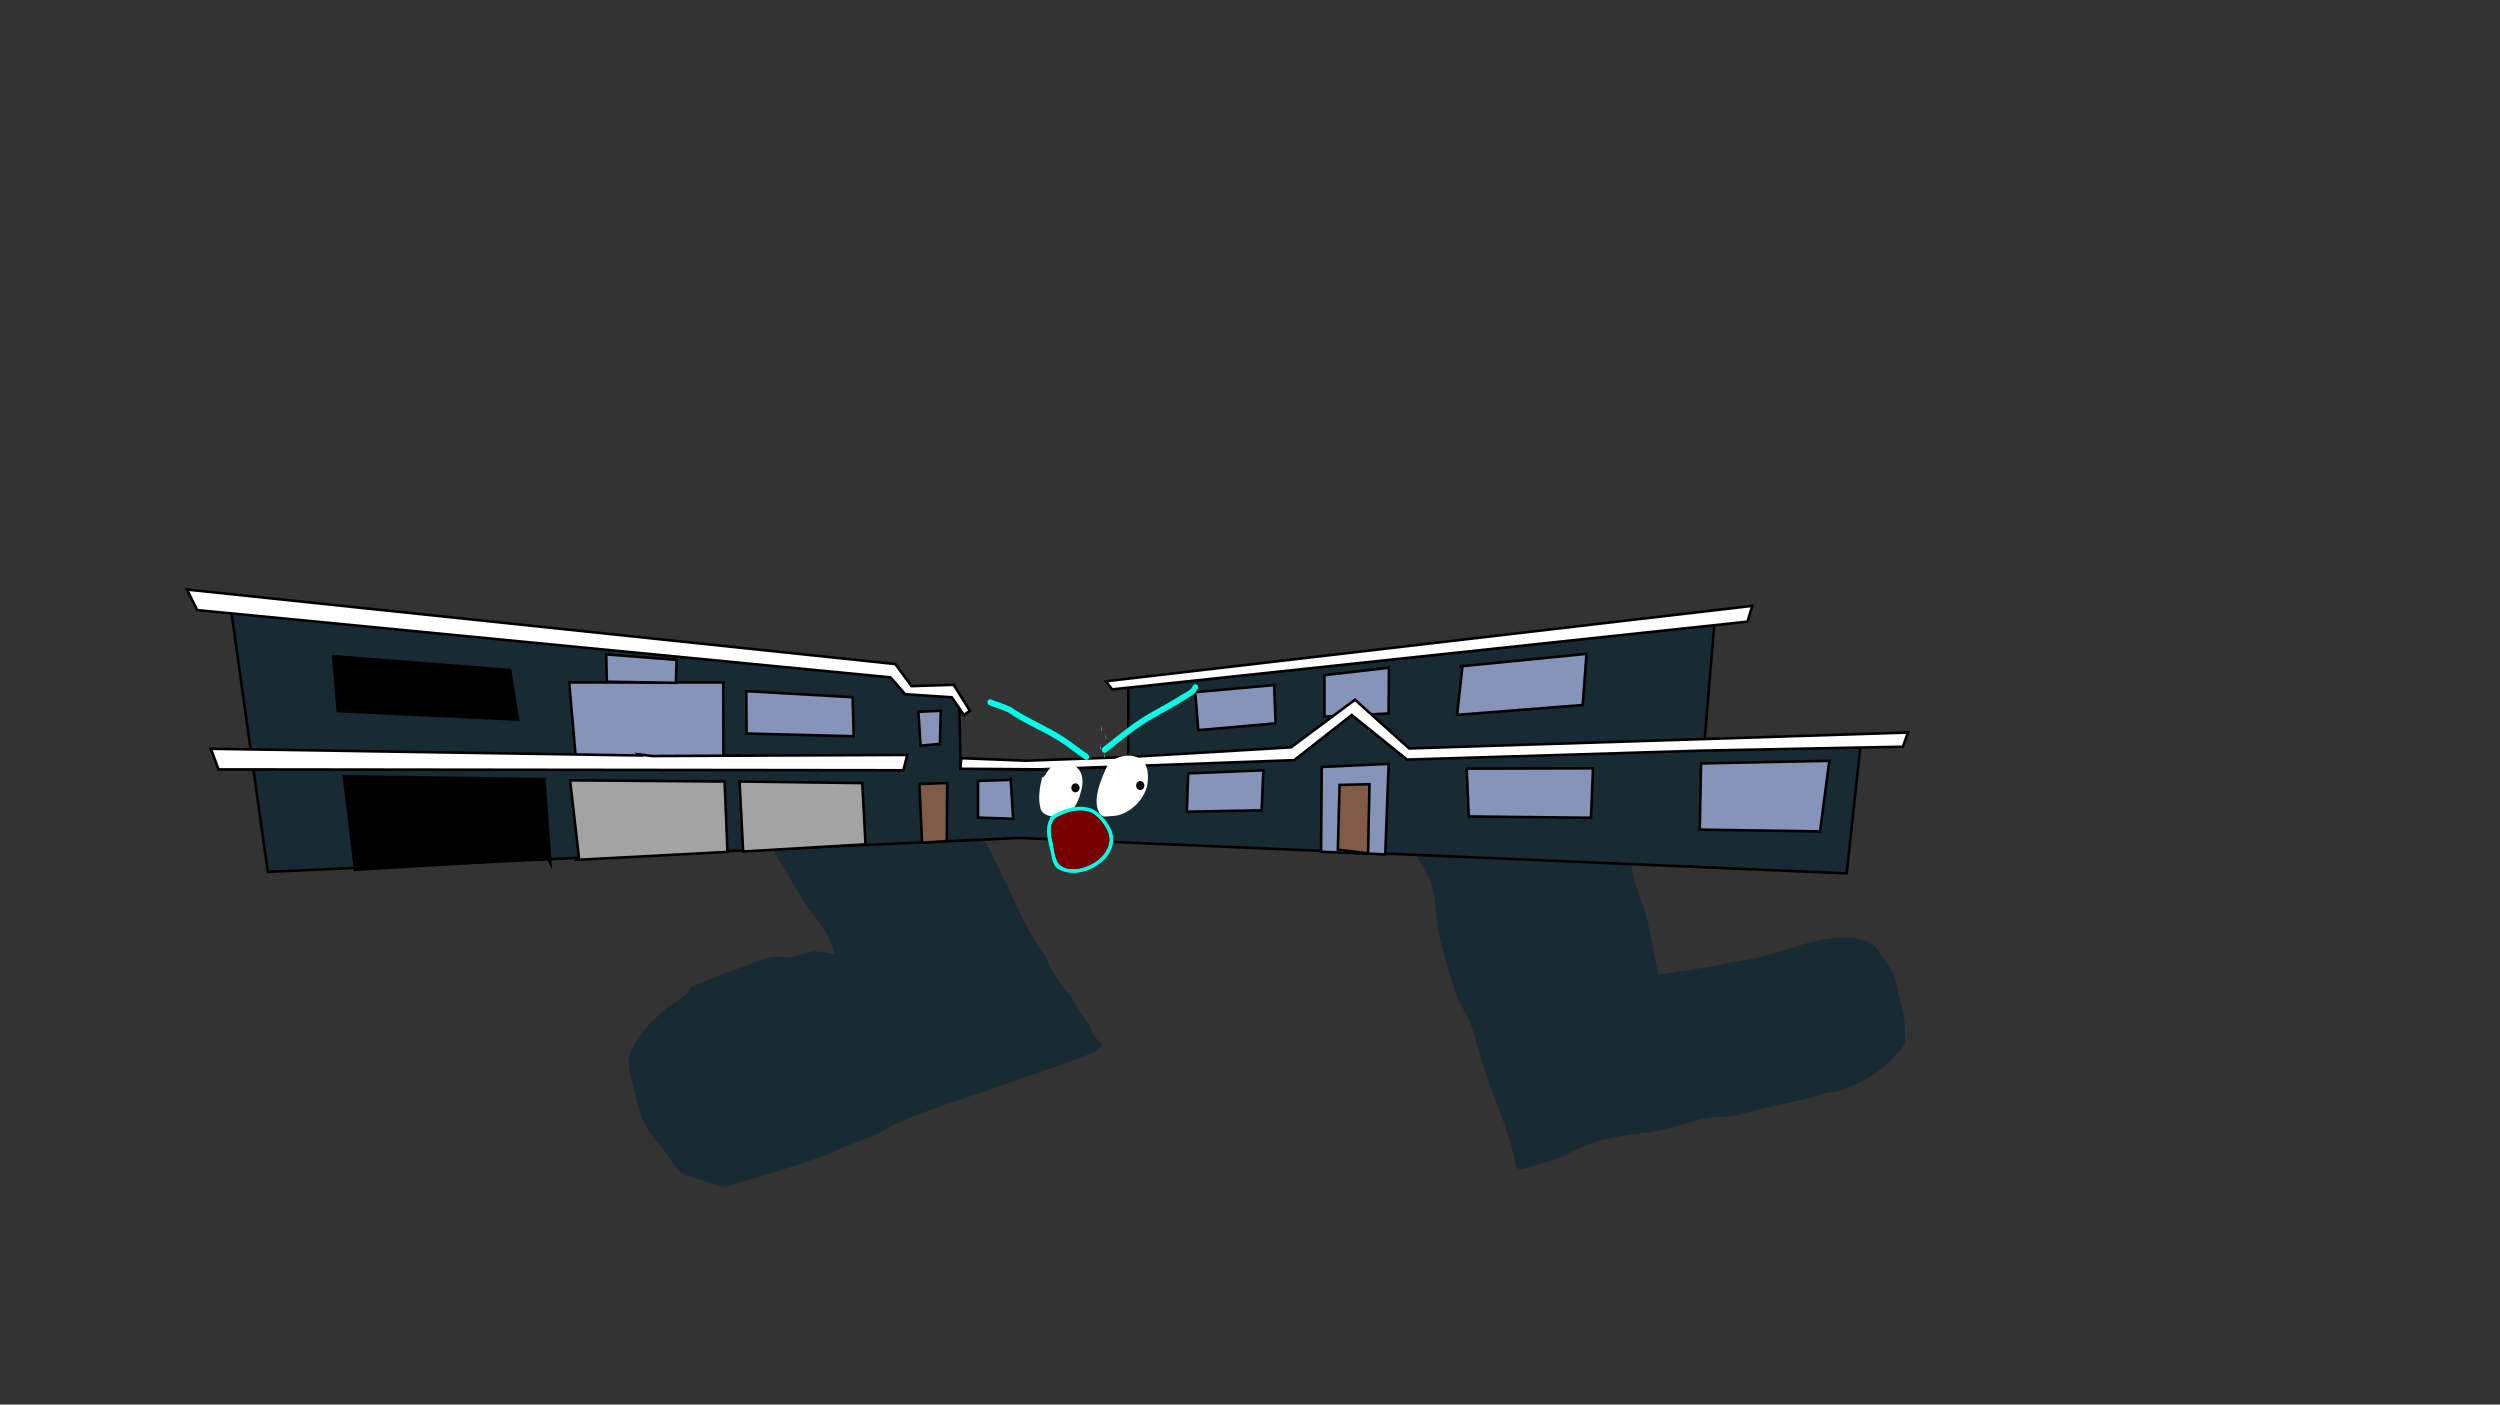 <svg version="1.1" xmlns="http://www.w3.org/2000/svg" xmlns:xlink="http://www.w3.org/1999/xlink" width="959.459" height="539.039" viewBox="0,0,959.459,539.039"><rect x="0" y="0" width="959.459" height="539.039" fill="#333333" stroke="none"/><g transform="translate(159.73,89.52)"><g data-paper-data="{&quot;isPaintingLayer&quot;:true}" stroke-linejoin="miter" stroke-miterlimit="10" stroke-dasharray="" stroke-dashoffset="0" style="mix-blend-mode: normal"><path d="M197.408,188.866c0.708,1.81 1.35,3.639 1.943,5.458c1.203,3.691 2.072,7.804 3.688,11.329c2.64,5.761 6.681,11.109 9.675,16.725c4.964,9.312 9.556,18.613 14.129,28.136c4.478,9.324 8.731,19.142 14.926,27.448c1.952,5.862 5.757,9.904 9.273,14.856c2.597,3.658 4.591,7.789 7.495,11.213c0.684,1.195 0.847,2.916 1.583,3.991c0.555,0.81 1.492,1.316 2.022,2.143c0.374,0.582 1.166,1.127 1.026,1.804c-0.156,0.751 -3.592,2.449 -4.322,2.78c-5.292,2.403 -11.293,4.445 -16.822,6.251c-9.96,3.254 -19.672,7.074 -29.657,10.329c-9.937,3.239 -19.678,6.61 -29.237,10.814c-4.798,3.307 -9.553,4.824 -14.923,6.966c-4.642,1.852 -9.209,3.973 -13.895,5.697c-9.861,3.625 -20.014,6.53 -30.105,9.431c-1.677,0.482 -4.079,1.678 -5.818,1.641c-3.614,-0.077 -8.226,-2.447 -11.701,-3.494c-1.26,-0.38 -3.445,-0.659 -4.518,-1.399c-2.172,-1.498 -4.039,-5.191 -5.656,-7.293c-2.657,-3.454 -6.214,-6.977 -8.296,-10.799c-2.799,-5.137 -3.906,-11.733 -5.399,-17.342c-0.759,-2.853 -1.812,-6.248 -1.152,-9.214c1.592,-7.158 8.314,-13.552 13.527,-18.213c2.503,-2.238 5.963,-3.702 8.296,-6.001c0.833,-0.82 0.818,-1.706 1.762,-2.489c1.043,-0.865 3.025,-1.401 4.267,-1.964c4.184,-1.896 8.227,-3.566 12.602,-4.994c4.936,-1.61 10.573,-4.466 15.711,-5.107c1.475,-0.184 3.036,0.441 4.511,0.299c3.191,-0.308 6.873,-1.514 9.968,-2.388c2.062,0.133 4.093,0.44 6.134,0.761c0.647,0.102 1.672,0.667 1.964,0.081c0.208,-0.418 -1.031,-3.274 -1.171,-3.757c-1.517,-5.209 -6.619,-10.38 -9.744,-14.799c-5.284,-9.126 -10.841,-17.858 -16.262,-26.888c-3.824,-6.369 -8.295,-12.379 -12.487,-18.512c-1.135,-1.661 -2.7,-2.691 -4.05,-4.155c-0.479,-0.519 -1.409,-0.934 -1.343,-1.637c0.065,-0.703 1.081,-0.908 1.622,-1.362c2.944,-1.821 6.779,-2.434 10.097,-3.404c6.718,-1.964 13.433,-3.941 20.149,-5.914c5.785,-1.699 11.283,-3.831 16.913,-5.948c4.024,-1.513 8.615,-2.814 12.247,-5.109c4.711,-2.726 9.816,-3.831 14.946,-4.999c-1.874,-3.004 -4.033,-5.528 -5.138,-8.917c0,0 -0.232,-0.713 0.481,-0.946c0.713,-0.232 0.946,0.481 0.946,0.481c1.09,3.344 3.297,5.83 5.136,8.832c0.04,0.065 0.079,0.129 0.118,0.194c2.046,-0.478 4.091,-0.992 6.111,-1.65l1.32,-0.43c0.394,-0.128 0.817,0.087 0.946,0.481c0.093,0.285 0.006,0.585 -0.198,0.778l-0.986,0.973l-0.236,-0.239c-0.244,0.303 -0.458,0.621 -0.598,0.981c-0.969,2.501 -0.753,5.791 -1.808,8.418zM198.251,179.627c-1.523,0.453 -3.06,0.836 -4.599,1.194c1.034,1.838 1.961,3.754 2.8,5.709c0.421,-2.222 0.76,-5.276 1.799,-6.903z" fill="#192b32" fill-rule="nonzero" stroke="none" stroke-width="0.5" stroke-linecap="butt"/><path d="M462.166,196.133c0.406,0.412 -0.212,0.783 -0.212,0.783l-0.349,0.21c-1.077,0.627 -2.013,0.863 -2.93,0.933c1.315,4.918 2.559,9.838 3.495,14.857c1.392,7.467 2.705,14.907 3.596,22.473c0.459,3.898 0.525,7.999 1.389,11.812c0.785,3.464 2.335,6.843 3.497,10.208c2.476,7.17 3.523,14.749 4.988,22.176c0.359,1.38 0.855,2.765 1.085,4.173c0.04,0.245 -0.241,0.623 0.022,0.752c0.484,0.238 4.525,-0.736 5.262,-0.847c5.821,-0.879 11.716,-1.575 17.487,-2.838c4.451,-0.974 8.825,-1.576 13.273,-2.405c5.933,-1.106 11.449,-3.095 17.134,-4.885c7.661,-2.409 17.457,-4.285 24.87,-2.422c1.745,0.439 3.449,1.512 4.986,2.219c2.421,3.673 5.517,7.463 7.233,11.411c1.28,2.947 1.652,6.388 2.45,9.481c1.118,4.337 2.179,8.326 1.983,12.895c-0.057,1.327 0.201,3.166 -0.452,4.482c-0.815,1.644 -3.1,3.525 -4.376,5.064c-3.916,4.725 -12.875,10.129 -19.702,12.175c-2.381,0.714 -4.911,0.896 -7.306,1.624c-10.144,3.078 -20.356,4.567 -30.533,7.454c-4.988,1.415 -9.8,0.948 -14.811,1.867c-5.352,0.981 -10.523,3.31 -15.887,4.356c-10.337,2.009 -20.482,2.022 -30.305,6.3c-3.14,1.368 -6.223,3.043 -9.374,4.331c-2.692,1.101 -5.837,1.799 -8.632,2.722c-1.649,0.544 -6.123,2.409 -7.594,1.329c-0.672,-0.494 -0.724,-2.672 -0.893,-3.421c-1.656,-7.343 -4.183,-14.418 -6.922,-21.454c-2.77,-7.114 -5.094,-14.286 -7.271,-21.574c-0.814,-2.726 -1.372,-5.614 -2.464,-8.255c-1.812,-4.383 -4.543,-8.339 -6.09,-12.833c-2.276,-7.27 -4.575,-14.438 -6.217,-21.851c-1.631,-7.365 -0.688,-15.211 -4.1,-22.118c-3.373,-6.827 -7.494,-13.424 -12.262,-19.643c-1.576,-2.056 -3.612,-4.095 -4.831,-6.309c-1.245,-2.261 -1.33,-4.922 -2.291,-7.266c-0.956,-2.331 -2.406,-4.518 -3.403,-6.848c-0.964,-2.251 -2.056,-4.513 -3.489,-6.581c-0.803,-1.16 -2.546,-2.144 -3.166,-3.31c-1.653,-3.106 -3.462,-7.17 -3.644,-10.71c10.142,0.478 19.7,3.781 29.277,5.638c9.638,1.868 19.247,3.13 29.243,4.206c5.542,0.597 11.26,1.681 16.939,1.827c4.345,0.112 8.904,-0.683 13.269,-0.597c3.476,0.212 6.515,-0.504 10.034,-0.796c0.939,-0.078 1.817,0.013 2.667,0.075c-0.238,-0.882 -0.477,-1.764 -0.717,-2.646c0,0 -0.142,-0.522 0.585,-0.709c0.726,-0.187 0.868,0.334 0.868,0.334c0.277,1.02 0.554,2.039 0.828,3.058c0.797,-0.047 1.585,-0.234 2.391,-0.737l0.349,-0.21c0,0 0.618,-0.371 1.025,0.041z" fill="#192b32" fill-rule="nonzero" stroke="none" stroke-width="0.5" stroke-linecap="butt"/><path d="M-159.73,449.52v-539.039h959.459v539.039z" fill="none" fill-rule="nonzero" stroke="#f00000" stroke-width="0" stroke-linecap="butt"/><g><g stroke-width="1"><path d="M-56.965,245.09l-14.058,-100.379l253.389,25.638l5.098,6.257l18.692,1.221l2.317,4.922l0.463,22.586l26.185,0.61l38.157,-1.221v-30.369l224.887,-24.036l-4.017,48.072l60.093,-1.221l-5.252,48.492l-317.421,-13.582z" fill="#192b32" fill-rule="nonzero" stroke="#000000" stroke-linecap="round"/><path d="M-23.442,244.288l-4.325,-35.863l76.932,1.068l2.317,32.201l-0.927,-1.831z" fill="#000000" fill-rule="nonzero" stroke="#000000" stroke-linecap="round"/><path d="M62.45,239.558l-3.399,-29.606l59.321,0.458l1.081,27.012l-57.776,3.052z" fill="#a3a3a3" fill-rule="nonzero" stroke="#000000" stroke-linecap="round"/><path d="M125.478,237.268l-1.39,-26.859l47.117,0.61l1.236,23.502z" fill="#a3a3a3" fill-rule="nonzero" stroke="#000000" stroke-linecap="round"/><path d="M126.662,175.724l40.846,2.343l0.395,14.969l-41.109,-1.041z" fill="#8694ba" fill-rule="nonzero" stroke="#000000" stroke-linecap="round"/><path d="M39.041,186.658l-69.175,-3.254l-1.713,-21.087l67.857,5.337z" fill="#000000" fill-rule="nonzero" stroke="#000000" stroke-linecap="round"/><path d="M298.972,176.115l30.305,-2.733l0.527,14.709l-29.646,2.603z" fill="#8694ba" fill-rule="nonzero" stroke="#000000" stroke-linecap="round"/><path d="M348.564,169.603l24.771,-2.864l-0.132,17.572l-24.639,1.171z" fill="#8694ba" fill-rule="nonzero" stroke="#000000" stroke-linecap="round"/><path d="M400.659,166.222l48.488,-4.816l-1.449,19.655l-48.225,3.775l2.108,-19.004" fill="#8694ba" fill-rule="nonzero" stroke="#000000" stroke-linecap="round"/><path d="M403.162,205.467l48.488,-0.13l-0.791,19.004l-46.907,-0.521z" fill="#8694ba" fill-rule="nonzero" stroke="#000000" stroke-linecap="round"/><path d="M347.263,237.357l0.264,-32.541l25.693,-1.171l-1.318,34.754z" fill="#8694ba" fill-rule="nonzero" stroke="#000000" stroke-linecap="round"/><path d="M353.719,236.576l0.659,-24.861l11.463,-0.26l-0.527,26.553z" fill="#805b47" fill-rule="nonzero" stroke="#000000" stroke-linecap="round"/><path d="M324.468,221.477l-28.724,0.521l0.527,-14.709l28.856,-1.171z" fill="#8694ba" fill-rule="nonzero" stroke="#000000" stroke-linecap="round"/><path d="M228.155,209.437l0.946,15.267l-13.499,-0.436v-14.083l11.417,-0.374z" fill="#8694ba" fill-rule="nonzero" stroke="#000000" stroke-linecap="round"/><path d="M194.124,233.911l-1.009,-22.558l10.66,-0.374l-0.126,22.308z" fill="#805b47" fill-rule="nonzero" stroke="#000000" stroke-linecap="round"/><path d="M193.556,196.663l-0.82,-13.024l8.579,-0.374l-0.315,12.712z" fill="#8694ba" fill-rule="nonzero" stroke="#000000" stroke-linecap="round"/><path d="M493.112,203.473l49.232,-1.006l-3.565,27.085l-46.176,-0.671z" fill="#8694ba" fill-rule="nonzero" stroke="#000000" stroke-linecap="round"/><path d="M510.938,149.052l-243.825,25.995l-2.462,-3.103l248.111,-28.95z" fill="#ffffff" fill-rule="nonzero" stroke="#000000" stroke-linecap="round"/><path d="M187.65,176.912l-5.602,-6.457l-266.106,-25.827l-3.905,-7.882l271.849,28.594l6.196,8.469l16.213,-0.503l6.196,9.979l-2.292,1.593l-4.669,-6.792z" fill="#ffffff" fill-rule="nonzero" stroke="#000000" stroke-linecap="round"/><path d="M61.175,200.475l-2.462,-28.091h59.121l0.085,29.265z" fill="#8694ba" fill-rule="nonzero" stroke="#000000" stroke-linecap="round"/><path d="M73.165,172.112l-0.255,-10.482l27.035,2.096l-0.255,8.826z" fill="#8694ba" fill-rule="nonzero" stroke="#000000" stroke-linecap="round"/><path d="M380.265,201.998l-21.225,-17.095l-22.064,17.309l-97.637,3.526l-30.473,-0.214l0.324,-4.06l24.984,0.962l38.611,-1.389l62.946,-3.74l24.551,-18.27l20.82,18.698l191.407,-6.117l-1.947,5.449l-76.882,1.496z" fill="#ffffff" fill-rule="nonzero" stroke="#000000" stroke-linecap="round"/><path d="M85.381,199.994l5.164,0.641l97.934,-0.427l-1.514,5.876l-262.843,-0.321l-2.92,-7.906l164.693,2.564z" fill="#ffffff" fill-rule="nonzero" stroke="#000000" stroke-linecap="round"/><path d="M276.641,175.799l1.934,2.434z" data-paper-data="{&quot;index&quot;:null}" fill="#535453" fill-rule="evenodd" stroke="none" stroke-linecap="butt"/><path d="M262.623,195.79l0.119,2.555l-0.356,-0.511z" data-paper-data="{&quot;index&quot;:null}" fill="#848484" fill-rule="evenodd" stroke="none" stroke-linecap="butt"/><path d="M261.277,177.979l0.881,0.45z" data-paper-data="{&quot;index&quot;:null}" fill="#00fffe" fill-rule="evenodd" stroke="none" stroke-linecap="butt" opacity="0.004"/><path d="M266.455,187.89l-1.432,-1.802z" data-paper-data="{&quot;index&quot;:null}" fill="#535453" fill-rule="evenodd" stroke="none" stroke-linecap="butt"/><path d="M279.267,170.595l-1.962,-2.499z" data-paper-data="{&quot;index&quot;:null}" fill="#535453" fill-rule="evenodd" stroke="none" stroke-linecap="butt"/><path d="M263.086,188.622l0.12,2.624l-0.361,-0.525z" data-paper-data="{&quot;index&quot;:null}" fill="#848484" fill-rule="evenodd" stroke="none" stroke-linecap="butt"/><path d="M261.721,170.334l0.894,0.463z" data-paper-data="{&quot;index&quot;:null}" fill="#00fffe" fill-rule="evenodd" stroke="none" stroke-linecap="butt" opacity="0.004"/><path d="M265.52,178.66l1.453,1.85z" data-paper-data="{&quot;index&quot;:null}" fill="#535453" fill-rule="evenodd" stroke="none" stroke-linecap="butt"/></g><path d="M280.172,181.357l-1.934,-2.434z" data-paper-data="{&quot;index&quot;:null}" fill="#535453" fill-rule="evenodd" stroke="none" stroke-width="1" stroke-linecap="butt"/><path d="M264.22,198.915l0.119,2.555l-0.356,-0.511z" data-paper-data="{&quot;index&quot;:null}" fill="#848484" fill-rule="evenodd" stroke="none" stroke-width="1" stroke-linecap="butt"/><path d="M263.756,181.554l-0.881,-0.45z" data-paper-data="{&quot;index&quot;:null}" fill="#00fffe" fill-rule="evenodd" stroke="none" stroke-width="1" stroke-linecap="butt" opacity="0.004"/><path d="M268.052,191.014l-1.432,-1.802z" data-paper-data="{&quot;index&quot;:null}" fill="#535453" fill-rule="evenodd" stroke="none" stroke-width="1" stroke-linecap="butt"/><path d="M280.864,173.719l-1.962,-2.499z" data-paper-data="{&quot;index&quot;:null}" fill="#535453" fill-rule="evenodd" stroke="none" stroke-width="1" stroke-linecap="butt"/><path d="M264.683,191.746l0.12,2.624l-0.361,-0.525z" data-paper-data="{&quot;index&quot;:null}" fill="#848484" fill-rule="evenodd" stroke="none" stroke-width="1" stroke-linecap="butt"/><path d="M263.318,173.458l0.894,0.463z" data-paper-data="{&quot;index&quot;:null}" fill="#00fffe" fill-rule="evenodd" stroke="none" stroke-width="1" stroke-linecap="butt" opacity="0.004"/><path d="M268.569,183.634l-1.453,-1.85z" data-paper-data="{&quot;index&quot;:null}" fill="#535453" fill-rule="evenodd" stroke="none" stroke-width="1" stroke-linecap="butt"/><path d="M265.523,203.765c3.367,-3.672 11.403,-5.158 14.399,0.29c0.946,1.72 0.961,4.052 0.863,5.981c-0.298,6.953 -7.492,13.619 -13.699,13.61c-1.522,-0.002 -3.525,0.762 -4.545,-0.699c-3.662,-4.977 0.633,-14.116 2.945,-19.146c0.024,-0.022 0.037,-0.036 0.037,-0.036z" data-paper-data="{&quot;noHover&quot;:false,&quot;origItem&quot;:[&quot;Path&quot;,{&quot;applyMatrix&quot;:true,&quot;segments&quot;:[[[255.50867,205.08052],[0.02285,-0.01907],[-2.19191,4.3791]],[[252.7195,221.6694],[-3.47247,-4.33278],[0.96706,1.27115]],[[257.01356,222.26875],[-1.44311,-0.00198],[5.88486,0.00809]],[[269.93576,210.47726],[-0.28211,6.05302],[0.09266,-1.67928]],[[269.12833,205.29247],[0.89673,1.49702],[-2.84068,-4.74227]],[[255.54389,205.04908],[3.192,-3.19649],[0,0]]],&quot;closed&quot;:true}],&quot;index&quot;:null}" fill="#ffffff" fill-rule="nonzero" stroke="none" stroke-width="0.5" stroke-linecap="butt"/><path d="M241.089,208.383c0.851,-1.396 2.042,-3.461 3.502,-4.156c1.1,-0.523 2.637,-0.22 3.797,-0.22c1.015,0 2.871,-0.376 3.832,0.097c3.724,1.832 4.112,6.549 2.842,10.338c-0.956,4.167 -3.156,8.049 -7.146,9.238c-2.557,0.762 -8.002,0.101 -8.423,-3.378c-0.848,-3.706 -0.173,-7.792 0.741,-11.546c0.52,0.175 0.856,-0.373 0.856,-0.373z" data-paper-data="{&quot;noHover&quot;:false,&quot;origItem&quot;:[&quot;Path&quot;,{&quot;applyMatrix&quot;:true,&quot;segments&quot;:[[[231.57875,209.38061],[0.49346,0.15224],[-0.86692,3.26764]],[[230.87457,219.37457],[-0.8037,-3.22609],[0.39916,3.02799]],[[238.81763,222.29479],[-2.42398,0.66336],[3.78305,-1.03529]],[[245.5463,214.29958],[-0.90606,3.62749],[1.20483,-3.29832]],[[242.87835,205.34716],[3.53097,1.59522],[-0.91094,-0.41154]],[[239.26356,205.26875],[0.96243,0],[-1.09948,0]],[[235.68446,205.45791],[1.04272,-0.45552],[-1.38513,0.6051]],[[232.3876,209.05977],[0.80727,-1.21517],[0,0]]],&quot;closed&quot;:true}],&quot;index&quot;:null}" fill="#ffffff" fill-rule="nonzero" stroke="none" stroke-width="0.5" stroke-linecap="butt"/><path d="M251.429,212.841c0,-0.952 0.708,-1.723 1.582,-1.723c0.874,0 1.582,0.771 1.582,1.723c0,0.952 -0.708,1.723 -1.582,1.723c-0.874,0 -1.582,-0.771 -1.582,-1.723z" data-paper-data="{&quot;index&quot;:null}" fill="#000000" fill-rule="nonzero" stroke="none" stroke-width="0.5" stroke-linecap="butt"/><path d="M276.296,211.952c0,-0.952 0.708,-1.723 1.582,-1.723c0.874,0 1.582,0.771 1.582,1.723c0,0.952 -0.708,1.723 -1.582,1.723c-0.874,0 -1.582,-0.771 -1.582,-1.723z" data-paper-data="{&quot;index&quot;:null}" fill="#000000" fill-rule="nonzero" stroke="none" stroke-width="0.5" stroke-linecap="butt"/><path d="M219.32,179.568c0.387,-1.069 1.368,-0.647 1.368,-0.647l1.357,0.585c2.127,0.604 4.077,1.451 6.119,2.332c6.529,4.511 13.787,7.209 20.382,11.536c3.132,2.055 6.09,4.502 9.223,6.601c0,0 0.898,0.602 0.345,1.58c-0.553,0.978 -1.451,0.376 -1.451,0.376c-3.134,-2.101 -6.099,-4.559 -9.235,-6.609c-6.553,-4.285 -13.767,-6.908 -20.224,-11.438c-1.943,-0.828 -3.792,-1.621 -5.814,-2.195l-1.476,-0.632c0,0 -0.981,-0.421 -0.594,-1.49z" data-paper-data="{&quot;index&quot;:null}" fill="#00ffe6" fill-rule="nonzero" stroke="none" stroke-width="0.5" stroke-linecap="butt"/><path d="M299.594,173.29c0.878,0.637 0.293,1.593 0.293,1.593l-0.879,1.417c-1.336,1.251 -2.824,1.938 -4.329,2.91c-5.111,3.294 -10.585,5.909 -15.69,9.228c-4.934,3.208 -9.504,7.09 -14.172,10.722c0,0 -0.858,0.668 -1.471,-0.267c-0.613,-0.935 0.245,-1.602 0.245,-1.602c4.712,-3.665 9.326,-7.577 14.305,-10.817c5.11,-3.325 10.593,-5.938 15.708,-9.24c1.283,-0.826 2.692,-1.404 3.825,-2.457l0.703,-1.168c0,0 0.585,-0.956 1.463,-0.319z" data-paper-data="{&quot;index&quot;:null}" fill="#00ffe6" fill-rule="nonzero" stroke="none" stroke-width="0.5" stroke-linecap="butt"/><path d="M243.107,224.951c-0.184,-0.459 0.232,-0.816 0.232,-0.816c3.82,-3.268 11.348,-5.286 16.225,-3.121c2.611,1.159 5.199,4.238 6.505,6.683c6.054,10.294 -8.44,20.46 -17.896,17.144c-1.468,-0.654 -2.362,-0.87 -3.235,-2.386c-0.82,-1.423 -1.07,-3.259 -1.399,-4.837c-0.863,-4.128 -2.547,-8.772 -0.431,-12.668zM245.385,224.464c-0.082,0.223 -0.258,0.364 -0.258,0.364l-0.316,0.214c-2.042,2.906 -1.041,6.145 -0.383,9.324c0.739,3.57 0.661,7.457 4.299,9.081c8.189,2.87 21.357,-6.005 16.033,-15.018c-1.134,-2.163 -3.496,-5.023 -5.804,-6.044c-3.936,-1.742 -9.945,-0.357 -13.571,2.079z" fill="#00ffe6" fill-rule="nonzero" stroke="none" stroke-width="0.5" stroke-linecap="butt"/><path d="M258.974,222.339c2.308,1.021 4.697,3.908 5.831,6.07c5.324,9.013 -7.914,17.952 -16.103,15.082c-3.638,-1.624 -3.585,-5.547 -4.323,-9.117c-0.658,-3.179 -1.649,-6.457 0.393,-9.362l0.317,-0.215c0,0 0.177,-0.142 0.259,-0.365c3.626,-2.436 9.691,-3.834 13.627,-2.092z" data-paper-data="{&quot;noHover&quot;:false,&quot;origItem&quot;:[&quot;Path&quot;,{&quot;applyMatrix&quot;:true,&quot;segments&quot;:[[[245.3847,224.46413],[3.62569,-2.43576],[-0.08198,0.22324]],[245.12715,224.82784],[[244.81099,225.04194],[0,0],[-2.04209,2.90557]],[[244.42795,234.36601],[-0.65766,-3.17916],[0.73853,3.57011]],[[248.72666,243.44713],[-3.63767,-1.62363],[8.18942,2.87032]],[[264.7594,228.42898],[5.32437,9.01339],[-1.13358,-2.16262]],[[258.9557,222.38503],[2.30762,1.02145],[-3.93563,-1.74207]]],&quot;closed&quot;:true}]}" fill="#760000" fill-rule="nonzero" stroke="none" stroke-width="0.5" stroke-linecap="butt"/></g></g></g></svg><!--rotationCenter:479.72973:269.51952-->